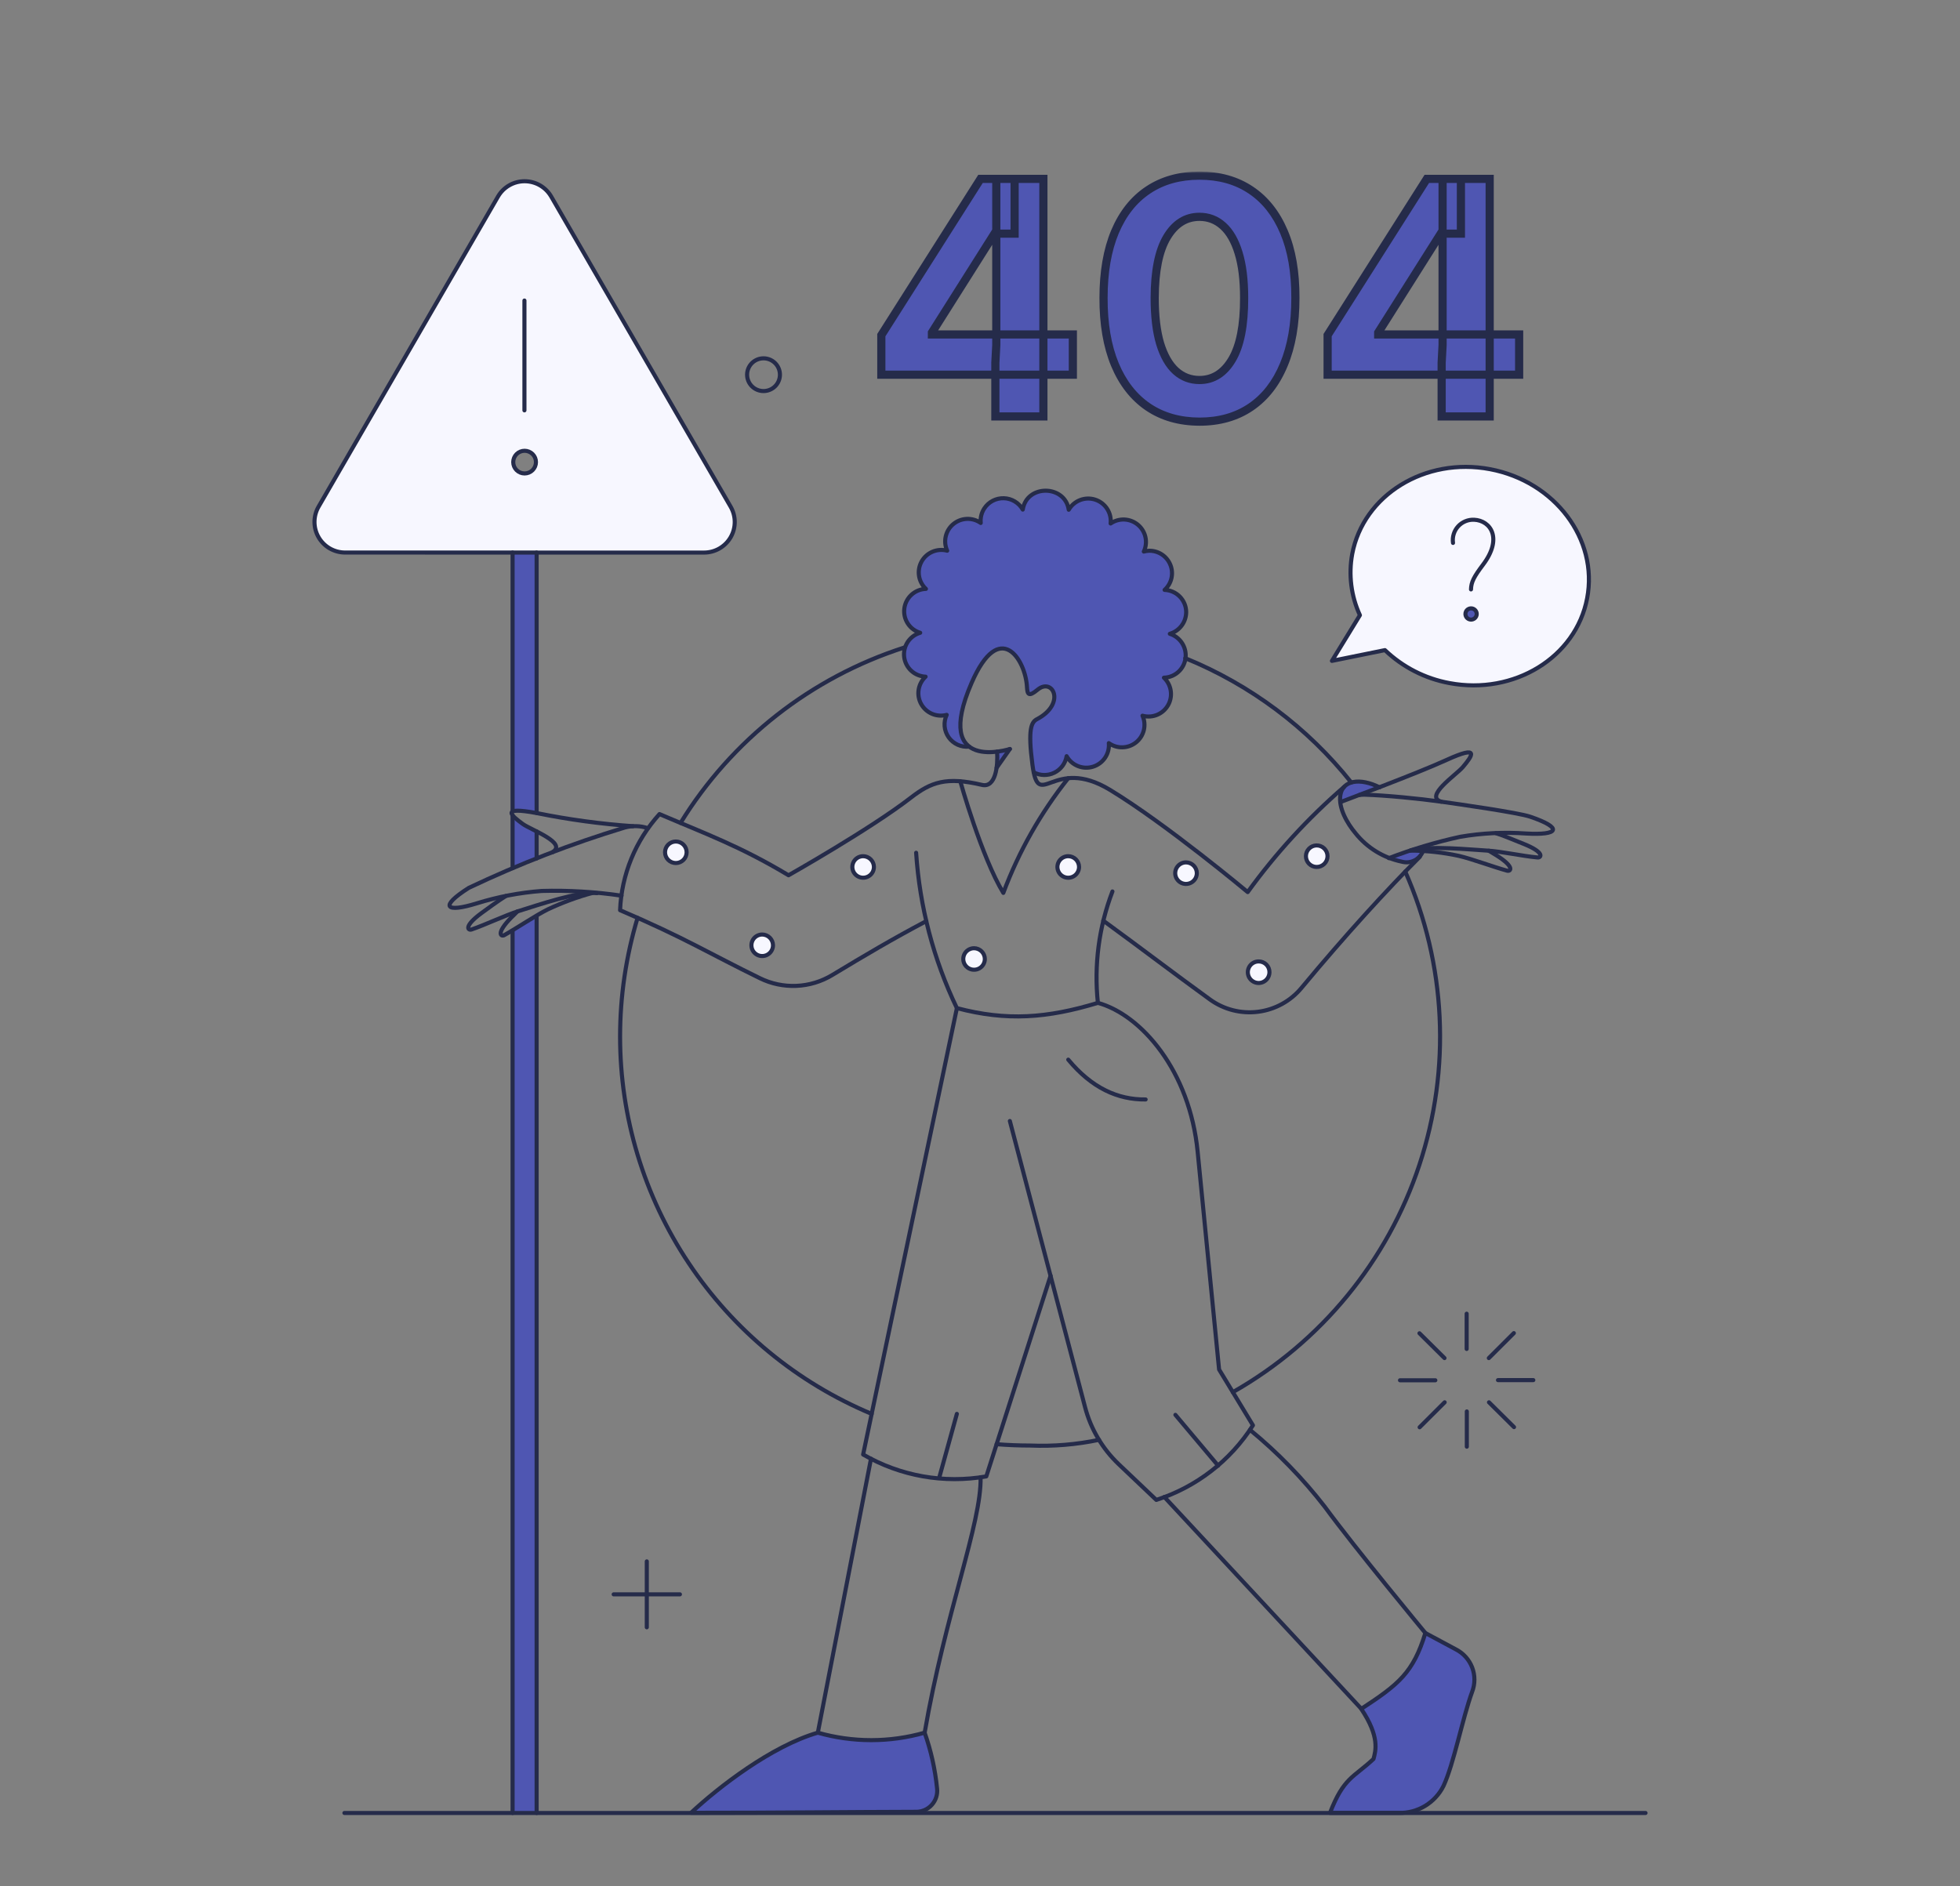 <svg width="480" height="462" viewBox="0 0 480 462" fill="none" xmlns="http://www.w3.org/2000/svg">
<rect x="0" y="0" width="480" height="462" fill="#808080" stroke="none"/>
<path fill-rule="evenodd" clip-rule="evenodd" d="M134.987 48.135L178.93 124.114C179.587 125.251 179.932 126.541 179.931 127.853C179.931 129.166 179.584 130.455 178.927 131.592C178.27 132.728 177.324 133.673 176.186 134.331C175.047 134.988 173.756 135.336 172.44 135.338L84.507 135.345C83.19 135.343 81.897 134.996 80.757 134.338C79.618 133.681 78.671 132.735 78.014 131.597C77.356 130.459 77.01 129.169 77.011 127.855C77.011 126.542 77.358 125.251 78.017 124.114L121.969 48.135C122.629 46.996 123.579 46.051 124.721 45.394C125.863 44.736 127.159 44.391 128.478 44.391C129.797 44.391 131.092 44.736 132.235 45.394C133.377 46.051 134.326 46.996 134.987 48.135ZM128.472 115.964C129.21 115.964 129.918 115.672 130.44 115.151C130.962 114.63 131.255 113.924 131.255 113.188C131.255 112.451 130.962 111.745 130.44 111.224C129.918 110.704 129.21 110.411 128.472 110.411C127.733 110.411 127.025 110.704 126.503 111.224C125.981 111.745 125.688 112.451 125.688 113.188C125.688 113.924 125.981 114.63 126.503 115.151C127.025 115.672 127.733 115.964 128.472 115.964Z" fill="#F7F7FF"/>
<path d="M364.891 114.918C349.028 111.92 333.894 121.228 331.153 135.701C330.221 140.771 330.879 146.002 333.038 150.685L326.188 161.876L339.168 159.238C343.527 163.407 349.013 166.214 354.951 167.311C370.814 170.309 385.948 161.001 388.689 146.53C391.451 132.062 380.796 117.915 364.891 114.918Z" fill="#F7F7FF"/>
<path d="M165.509 211.391C166.211 211.391 166.883 211.113 167.379 210.618C167.875 210.124 168.154 209.453 168.154 208.753C168.154 208.054 167.875 207.383 167.379 206.888C166.883 206.393 166.211 206.115 165.509 206.115C164.808 206.115 164.136 206.393 163.64 206.888C163.144 207.383 162.865 208.054 162.865 208.753C162.865 209.453 163.144 210.124 163.64 210.618C164.136 211.113 164.808 211.391 165.509 211.391Z" fill="#F7F7FF"/>
<path d="M189.307 231.535C189.307 232.057 189.152 232.567 188.861 233.001C188.571 233.435 188.158 233.773 187.675 233.972C187.191 234.172 186.66 234.224 186.147 234.123C185.634 234.021 185.163 233.77 184.793 233.401C184.423 233.032 184.171 232.562 184.069 232.05C183.967 231.538 184.02 231.008 184.22 230.526C184.42 230.044 184.759 229.632 185.194 229.342C185.629 229.052 186.14 228.897 186.663 228.897C187.362 228.903 188.032 229.183 188.526 229.676C189.021 230.17 189.301 230.837 189.307 231.535Z" fill="#F7F7FF"/>
<path d="M214.024 212.35C214.024 212.872 213.869 213.382 213.578 213.815C213.288 214.249 212.875 214.587 212.391 214.787C211.908 214.987 211.377 215.039 210.864 214.937C210.351 214.835 209.88 214.584 209.51 214.215C209.14 213.846 208.888 213.376 208.786 212.864C208.684 212.353 208.736 211.822 208.937 211.34C209.137 210.858 209.476 210.446 209.911 210.156C210.345 209.867 210.857 209.712 211.38 209.712C212.079 209.718 212.748 209.999 213.242 210.492C213.736 210.985 214.017 211.652 214.024 212.35Z" fill="#F7F7FF"/>
<path d="M241.185 234.89C241.185 235.411 241.03 235.92 240.739 236.354C240.449 236.787 240.037 237.125 239.554 237.325C239.071 237.524 238.54 237.577 238.028 237.475C237.515 237.373 237.045 237.123 236.675 236.754C236.305 236.386 236.054 235.916 235.951 235.405C235.849 234.894 235.901 234.364 236.101 233.882C236.301 233.401 236.639 232.989 237.073 232.699C237.507 232.409 238.018 232.254 238.54 232.254C239.24 232.259 239.909 232.539 240.403 233.032C240.898 233.525 241.179 234.192 241.185 234.89Z" fill="#F7F7FF"/>
<path d="M264.259 212.35C264.258 212.871 264.102 213.381 263.812 213.814C263.522 214.248 263.11 214.587 262.627 214.788C262.266 214.939 261.875 215.007 261.483 214.989C261.092 214.971 260.709 214.866 260.363 214.682C260.017 214.498 259.717 214.24 259.483 213.926C259.249 213.612 259.088 213.25 259.012 212.867C258.935 212.483 258.945 212.088 259.041 211.709C259.136 211.329 259.315 210.976 259.564 210.674C259.813 210.372 260.126 210.129 260.481 209.963C260.836 209.796 261.223 209.711 261.615 209.712C262.314 209.719 262.983 209.999 263.477 210.492C263.971 210.986 264.252 211.652 264.259 212.35Z" fill="#F7F7FF"/>
<path d="M293.103 213.868C293.102 214.39 292.946 214.899 292.656 215.333C292.365 215.767 291.953 216.105 291.471 216.306C291.109 216.457 290.719 216.526 290.327 216.508C289.936 216.489 289.553 216.384 289.207 216.201C288.861 216.017 288.56 215.759 288.327 215.445C288.093 215.131 287.932 214.769 287.856 214.386C287.779 214.002 287.789 213.606 287.884 213.227C287.98 212.848 288.159 212.494 288.408 212.193C288.657 211.891 288.97 211.648 289.325 211.481C289.68 211.315 290.067 211.229 290.459 211.23C291.158 211.237 291.827 211.517 292.321 212.01C292.816 212.504 293.097 213.171 293.103 213.868Z" fill="#F7F7FF"/>
<path d="M322.388 212.35C322.741 212.36 323.093 212.299 323.422 212.171C323.752 212.043 324.052 211.85 324.306 211.605C324.559 211.359 324.761 211.065 324.898 210.74C325.036 210.415 325.107 210.066 325.107 209.713C325.107 209.36 325.036 209.011 324.898 208.686C324.761 208.362 324.559 208.068 324.306 207.822C324.052 207.576 323.752 207.383 323.422 207.255C323.093 207.127 322.741 207.066 322.388 207.076C321.7 207.096 321.046 207.382 320.567 207.874C320.087 208.367 319.818 209.026 319.818 209.713C319.818 210.4 320.087 211.059 320.567 211.552C321.046 212.044 321.7 212.331 322.388 212.35Z" fill="#F7F7FF"/>
<path d="M310.889 238.127C310.888 238.649 310.732 239.158 310.442 239.592C310.152 240.026 309.74 240.364 309.257 240.565C308.896 240.716 308.505 240.785 308.113 240.766C307.722 240.748 307.339 240.643 306.993 240.459C306.647 240.276 306.347 240.017 306.113 239.704C305.879 239.39 305.718 239.028 305.642 238.644C305.565 238.261 305.575 237.865 305.671 237.486C305.766 237.107 305.945 236.753 306.194 236.451C306.443 236.15 306.756 235.907 307.111 235.74C307.466 235.574 307.853 235.488 308.245 235.489C308.593 235.486 308.938 235.552 309.261 235.684C309.583 235.815 309.876 236.01 310.122 236.255C310.368 236.501 310.563 236.793 310.694 237.114C310.826 237.436 310.892 237.78 310.889 238.127Z" fill="#F7F7FF"/>
<path d="M125.53 199.682V212.629C127.373 211.87 129.326 211.07 131.38 210.231V203.617C129.199 202.684 127.214 201.349 125.53 199.682Z" fill="#4F56B2"/>
<path d="M125.53 227.858V444.028H131.38V224.221C129.537 225.38 127.415 226.739 125.53 227.858Z" fill="#4F56B2"/>
<path d="M247.312 183.455L244.109 188.011L244.19 184.135L247.312 183.455Z" fill="#4F56B2"/>
<path d="M328.237 196.476L329.198 195.876C329.409 195.767 337.707 192.889 337.844 192.839C332.401 190.129 327.636 191.328 328.237 196.476Z" fill="#4F56B2"/>
<path d="M345.622 208.273L340.14 210.192C343.825 211.711 347.52 211.505 348.515 208.427L345.622 208.273Z" fill="#4F56B2"/>
<path d="M229.487 438.072C229.023 433.409 228.001 428.818 226.442 424.398C217.893 426.836 208.831 426.836 200.282 424.398C188.947 427.676 176.006 437.706 169.235 444.021C191.989 444.021 207.053 443.821 224.359 443.781C225.452 443.786 226.519 443.442 227.403 442.799C228.287 442.157 228.942 441.249 229.272 440.209C229.494 439.52 229.568 438.791 229.487 438.072Z" fill="#4F56B2"/>
<path d="M356.48 403.941L349.028 399.944C346.063 409.657 342.537 412.534 333.363 418.529C337.97 425.404 336.888 428.801 336.368 430.798C331.518 435.354 329.078 435.335 325.713 444.05H342.582C344.847 444.1 347.079 443.504 349.017 442.332C350.954 441.16 352.516 439.461 353.519 437.434C356.049 431.965 358.158 420.89 360.528 414.375C361.264 412.444 361.258 410.31 360.511 408.383C359.763 406.456 358.327 404.874 356.48 403.941Z" fill="#4F56B2"/>
<path d="M361.646 150.443C361.628 150.809 361.467 151.152 361.197 151.399C360.927 151.646 360.57 151.777 360.204 151.762C359.976 151.754 359.754 151.689 359.557 151.573C359.361 151.458 359.196 151.296 359.078 151.101C358.96 150.907 358.892 150.686 358.88 150.459C358.868 150.232 358.913 150.005 359.01 149.8C359.147 149.512 359.379 149.281 359.667 149.145C359.955 149.008 360.281 148.975 360.591 149.05C360.901 149.126 361.175 149.306 361.367 149.56C361.559 149.813 361.658 150.126 361.646 150.443Z" fill="#4F56B2"/>
<path d="M125.57 198.764V135.345L131.42 135.339V199.124C127.856 198.484 126.131 198.444 125.57 198.764Z" fill="#4F56B2"/>
<path d="M286.493 155.246C287.748 154.888 288.833 154.095 289.555 153.011C290.276 151.927 290.587 150.621 290.432 149.329C290.279 148.036 289.67 146.84 288.713 145.955C287.756 145.069 286.515 144.552 285.211 144.497C286.128 143.672 286.741 142.564 286.951 141.35C287.161 140.136 286.957 138.888 286.371 137.803C285.784 136.72 284.849 135.864 283.716 135.374C282.582 134.885 281.317 134.79 280.123 135.105C280.51 134.286 280.688 133.386 280.643 132.482C280.597 131.579 280.329 130.701 279.862 129.925C279.395 129.15 278.743 128.502 277.965 128.037C277.187 127.573 276.306 127.308 275.4 127.264C274.189 127.204 272.991 127.544 271.992 128.23C272.135 126.974 271.839 125.707 271.155 124.642C270.471 123.578 269.44 122.781 268.236 122.386C267.032 121.991 265.729 122.022 264.545 122.473C263.361 122.924 262.369 123.769 261.736 124.864C261.493 123.555 260.8 122.372 259.775 121.52C258.751 120.667 257.459 120.198 256.125 120.194C254.791 120.19 253.497 120.65 252.466 121.495C251.435 122.34 250.732 123.518 250.478 124.824C249.853 123.726 248.868 122.876 247.688 122.416C246.509 121.957 245.207 121.916 244.001 122.3C242.795 122.685 241.758 123.472 241.064 124.527C240.369 125.583 240.059 126.845 240.184 128.102C239.192 127.404 237.997 127.051 236.783 127.098C235.57 127.146 234.406 127.59 233.471 128.363C232.536 129.137 231.883 130.196 231.612 131.376C231.341 132.557 231.467 133.794 231.971 134.896C230.781 134.581 229.52 134.671 228.387 135.152C227.254 135.632 226.315 136.476 225.717 137.55C225.119 138.623 224.897 139.865 225.087 141.078C225.276 142.292 225.866 143.407 226.763 144.249C225.46 144.295 224.215 144.801 223.251 145.677C222.287 146.552 221.665 147.741 221.497 149.031C221.329 150.321 221.625 151.628 222.332 152.721C223.04 153.814 224.113 154.621 225.361 154.998C224.111 155.366 223.032 156.164 222.317 157.251C221.602 158.338 221.296 159.642 221.455 160.933C221.614 162.223 222.226 163.415 223.183 164.297C224.141 165.179 225.381 165.694 226.683 165.749C225.778 166.584 225.18 167.697 224.983 168.91C224.787 170.123 225.003 171.367 225.598 172.443C226.193 173.52 227.132 174.366 228.265 174.848C229.398 175.33 230.661 175.419 231.851 175.102C231.443 175.967 231.269 176.923 231.347 177.876C231.425 178.828 231.752 179.744 232.295 180.531C232.838 181.319 233.578 181.95 234.442 182.363C235.307 182.776 236.264 182.956 237.219 182.885C234.776 180.927 233.894 176.574 237.9 167.34C245.032 150.915 251.56 162.384 251.48 169.058C251.6 170.257 252.281 170.497 254.084 169.018C257.85 165.901 261.135 172.456 253.964 176.211C252.602 176.932 251.68 178.524 252.842 187.359C252.914 187.991 253.019 188.619 253.163 189.238C253.944 189.636 254.809 189.846 255.686 189.849C256.564 189.852 257.43 189.648 258.214 189.255C258.998 188.862 259.679 188.29 260.2 187.586C260.722 186.881 261.069 186.065 261.215 185.201C261.833 186.305 262.813 187.164 263.99 187.633C265.167 188.102 266.47 188.154 267.68 187.78C268.891 187.405 269.936 186.627 270.64 185.575C271.344 184.524 271.664 183.263 271.548 182.004C272.532 182.709 273.722 183.071 274.933 183.034C276.145 182.997 277.31 182.563 278.249 181.799C279.189 181.035 279.849 179.984 280.129 178.807C280.409 177.631 280.293 176.395 279.799 175.291C280.985 175.61 282.244 175.526 283.376 175.051C284.509 174.577 285.451 173.739 286.053 172.671C286.655 171.603 286.883 170.365 286.701 169.153C286.518 167.941 285.936 166.824 285.047 165.979C286.336 165.917 287.563 165.406 288.514 164.536C289.464 163.665 290.079 162.49 290.251 161.214C290.423 159.938 290.141 158.642 289.455 157.551C288.768 156.461 287.72 155.646 286.493 155.246Z" fill="#4F56B2"/>
<path d="M165.509 211.391C166.211 211.391 166.883 211.113 167.379 210.618C167.875 210.124 168.154 209.453 168.154 208.753C168.154 208.054 167.875 207.383 167.379 206.888C166.883 206.393 166.211 206.115 165.509 206.115C164.808 206.115 164.136 206.393 163.64 206.888C163.144 207.383 162.865 208.054 162.865 208.753C162.865 209.453 163.144 210.124 163.64 210.618C164.136 211.113 164.808 211.391 165.509 211.391Z" stroke="#252B4A"/>
<path d="M189.307 231.535C189.307 232.057 189.152 232.567 188.861 233.001C188.571 233.435 188.158 233.773 187.675 233.972C187.191 234.172 186.66 234.224 186.147 234.123C185.634 234.021 185.163 233.77 184.793 233.401C184.423 233.032 184.171 232.562 184.069 232.05C183.967 231.538 184.02 231.008 184.22 230.526C184.42 230.044 184.759 229.632 185.194 229.342C185.629 229.052 186.14 228.897 186.663 228.897C187.362 228.903 188.032 229.183 188.526 229.676C189.021 230.17 189.301 230.837 189.307 231.535Z" stroke="#252B4A"/>
<path d="M214.024 212.35C214.024 212.872 213.869 213.382 213.578 213.815C213.288 214.249 212.875 214.587 212.391 214.787C211.908 214.987 211.377 215.039 210.864 214.937C210.351 214.835 209.88 214.584 209.51 214.215C209.14 213.846 208.888 213.376 208.786 212.864C208.684 212.353 208.736 211.822 208.937 211.34C209.137 210.858 209.476 210.446 209.911 210.156C210.345 209.867 210.857 209.712 211.38 209.712C212.079 209.718 212.748 209.999 213.242 210.492C213.736 210.985 214.017 211.652 214.024 212.35Z" stroke="#252B4A"/>
<path d="M241.186 234.89C241.186 235.411 241.031 235.92 240.74 236.354C240.45 236.787 240.038 237.125 239.555 237.325C239.072 237.524 238.541 237.577 238.029 237.475C237.516 237.373 237.046 237.123 236.676 236.754C236.306 236.386 236.055 235.916 235.952 235.405C235.85 234.894 235.902 234.364 236.102 233.882C236.302 233.401 236.64 232.989 237.074 232.699C237.508 232.409 238.019 232.254 238.541 232.254C239.241 232.259 239.91 232.539 240.404 233.032C240.899 233.525 241.179 234.192 241.186 234.89Z" stroke="#252B4A"/>
<path d="M264.259 212.35C264.258 212.871 264.102 213.381 263.812 213.814C263.522 214.248 263.11 214.587 262.627 214.788C262.266 214.939 261.875 215.007 261.483 214.989C261.092 214.971 260.709 214.866 260.363 214.682C260.017 214.498 259.717 214.24 259.483 213.926C259.249 213.612 259.088 213.25 259.012 212.867C258.935 212.483 258.945 212.088 259.041 211.709C259.136 211.329 259.315 210.976 259.564 210.674C259.813 210.372 260.126 210.129 260.481 209.963C260.836 209.796 261.223 209.711 261.615 209.712C262.314 209.719 262.983 209.999 263.477 210.492C263.971 210.986 264.252 211.652 264.259 212.35Z" stroke="#252B4A"/>
<path d="M293.103 213.868C293.102 214.39 292.946 214.899 292.656 215.333C292.365 215.767 291.953 216.105 291.471 216.306C291.109 216.457 290.719 216.526 290.327 216.508C289.936 216.489 289.553 216.384 289.207 216.201C288.861 216.017 288.56 215.759 288.327 215.445C288.093 215.131 287.932 214.769 287.856 214.386C287.779 214.002 287.789 213.606 287.884 213.227C287.98 212.848 288.159 212.494 288.408 212.193C288.657 211.891 288.97 211.648 289.325 211.481C289.68 211.315 290.067 211.229 290.459 211.23C291.158 211.237 291.827 211.517 292.321 212.01C292.816 212.504 293.097 213.171 293.103 213.868Z" stroke="#252B4A"/>
<path d="M322.388 212.35C322.741 212.36 323.093 212.299 323.422 212.171C323.752 212.043 324.052 211.85 324.306 211.605C324.559 211.359 324.761 211.065 324.898 210.74C325.036 210.415 325.107 210.066 325.107 209.713C325.107 209.36 325.036 209.011 324.898 208.686C324.761 208.362 324.559 208.068 324.306 207.822C324.052 207.576 323.752 207.383 323.422 207.255C323.093 207.127 322.741 207.066 322.388 207.076C321.7 207.096 321.046 207.382 320.567 207.874C320.087 208.367 319.818 209.026 319.818 209.713C319.818 210.4 320.087 211.059 320.567 211.552C321.046 212.044 321.7 212.331 322.388 212.35Z" stroke="#252B4A"/>
<path d="M310.889 238.127C310.888 238.649 310.732 239.158 310.442 239.592C310.152 240.026 309.74 240.364 309.257 240.565C308.896 240.716 308.505 240.785 308.113 240.766C307.722 240.748 307.339 240.643 306.993 240.459C306.647 240.276 306.347 240.017 306.113 239.704C305.879 239.39 305.718 239.028 305.642 238.644C305.565 238.261 305.575 237.865 305.671 237.486C305.766 237.107 305.945 236.753 306.194 236.451C306.443 236.15 306.756 235.907 307.111 235.74C307.466 235.574 307.853 235.488 308.245 235.489C308.593 235.486 308.938 235.552 309.261 235.684C309.583 235.815 309.876 236.01 310.122 236.255C310.368 236.501 310.563 236.793 310.694 237.114C310.826 237.436 310.892 237.78 310.889 238.127Z" stroke="#252B4A"/>
<path d="M361.646 150.443C361.628 150.809 361.467 151.152 361.197 151.399C360.927 151.646 360.57 151.777 360.204 151.762C359.976 151.754 359.754 151.689 359.557 151.573C359.361 151.458 359.196 151.296 359.078 151.101C358.96 150.907 358.892 150.686 358.88 150.459C358.868 150.232 358.913 150.005 359.01 149.8C359.147 149.512 359.379 149.281 359.667 149.145C359.955 149.008 360.281 148.975 360.591 149.05C360.901 149.126 361.175 149.306 361.367 149.56C361.559 149.813 361.658 150.126 361.646 150.443Z" stroke="#252B4A"/>
<path d="M125.53 198.764V135.339" stroke="#252B4A" stroke-linecap="round" stroke-linejoin="round"/>
<path d="M125.53 212.63V199.723" stroke="#252B4A" stroke-linecap="round" stroke-linejoin="round"/>
<path d="M125.53 444.067V227.978" stroke="#252B4A" stroke-linecap="round" stroke-linejoin="round"/>
<path d="M131.419 224.382V444.069" stroke="#252B4A" stroke-linecap="round" stroke-linejoin="round"/>
<path d="M131.419 203.64V210.272" stroke="#252B4A" stroke-linecap="round" stroke-linejoin="round"/>
<path d="M131.419 135.339V199.124" stroke="#252B4A" stroke-linecap="round" stroke-linejoin="round"/>
<path d="M344.14 213.469C354.167 236.169 355.401 261.773 347.602 285.328C339.803 308.883 323.525 328.716 301.917 340.992" stroke="#252B4A" stroke-linecap="round" stroke-linejoin="round"/>
<path d="M166.671 201.562C179.213 181.169 198.655 165.927 221.482 158.592M330.931 191.662C320.22 178.202 306.218 167.717 290.271 161.215" stroke="#252B4A" stroke-linecap="round" stroke-linejoin="round"/>
<path d="M213.464 346.312C195.213 338.678 179.63 325.836 168.67 309.397C157.709 292.959 151.86 273.658 151.856 253.915C151.856 244.062 153.299 234.259 156.137 224.82" stroke="#252B4A" stroke-linecap="round" stroke-linejoin="round"/>
<path d="M269.147 352.667C263.604 353.831 257.938 354.301 252.278 354.065C249.537 354.065 246.781 353.956 244.067 353.739" stroke="#252B4A" stroke-linecap="round" stroke-linejoin="round"/>
<path d="M347.705 209.873C339.853 217.707 329.468 229.049 318.741 241.965C316.067 245.199 312.257 247.293 308.088 247.82C303.92 248.347 299.706 247.268 296.308 244.803C286.893 237.971 280.523 233.054 270.188 225.501" stroke="#252B4A" stroke-linecap="round" stroke-linejoin="round"/>
<path d="M244.062 188.08L247.313 183.456" stroke="#252B4A" stroke-linecap="round" stroke-linejoin="round"/>
<path d="M329.126 192.781C320.302 200.42 312.394 209.052 305.561 218.505C305.561 218.505 285.569 201.805 271.871 193.488C257.727 184.899 254.4 199.083 252.841 187.293C251.675 178.458 252.601 176.859 253.963 176.144C261.132 172.374 257.837 165.815 254.083 168.949C251.85 170.815 251.599 170.001 251.504 168.257C251.133 161.526 244.814 151.429 237.94 167.271C228.24 189.611 247.313 183.456 247.313 183.456" stroke="#252B4A" stroke-linecap="round" stroke-linejoin="round"/>
<path d="M244.188 184.106C244.426 187.531 243.865 193.049 240.464 192.247C231.735 190.19 227.998 191.557 223.037 195.403C213.168 203.055 193.111 214.385 193.111 214.385C181.215 207.233 172.601 204.156 161.505 199.399C155.628 205.879 152.213 214.209 151.856 222.941C167.671 229.695 173.731 233.568 186.109 239.605C188.881 240.966 191.952 241.609 195.039 241.477C198.126 241.344 201.13 240.439 203.775 238.846C211.553 234.142 218.876 229.815 226.849 225.618" stroke="#252B4A" stroke-linecap="round" stroke-linejoin="round"/>
<path d="M337.85 192.847C333.074 190.464 328.821 191.093 328.25 194.757C327.758 197.913 329.905 201.636 331.946 204.078C334.795 207.652 338.808 210.12 343.288 211.054C344.33 211.344 345.443 211.236 346.409 210.75C347.375 210.264 348.124 209.435 348.509 208.427" stroke="#252B4A" stroke-linecap="round" stroke-linejoin="round"/>
<path d="M224.358 208.873C225.226 222.073 228.612 234.987 234.334 246.92C246.564 250.158 256.487 249.398 268.867 245.641C267.893 236.392 269.115 227.045 272.433 218.354" stroke="#252B4A" stroke-linecap="round" stroke-linejoin="round"/>
<path d="M340.134 210.192C345.815 208.007 351.654 206.258 357.602 204.958C362.931 204.048 368.351 203.78 373.745 204.159C381.68 204.626 382.947 202.836 374.747 200.042C371.738 199.016 356.36 196.845 352.954 196.365C347.506 195.602 339.459 194.808 334.124 194.646C333.72 194.647 333.316 194.673 332.914 194.722" stroke="#252B4A" stroke-linecap="round" stroke-linejoin="round"/>
<path d="M328.236 196.477C328.35 196.405 346.838 189.535 354.195 186.169C362.733 182.257 360.435 185.282 358.242 187.888C356.631 189.802 348.667 195.082 352.953 196.361" stroke="#252B4A" stroke-linecap="round" stroke-linejoin="round"/>
<path d="M345.582 208.257C350.432 207.098 360.005 208.103 364.25 208.345C367.695 208.543 372.703 209.67 376.549 210.028C377.43 210.11 378.392 208.829 373.264 206.751C371.339 205.974 367.946 204.571 366.343 204.079" stroke="#252B4A" stroke-linecap="round" stroke-linejoin="round"/>
<path d="M345.378 208.344C349.367 208.358 353.342 208.79 357.241 209.631C360.404 210.351 365.705 212.347 369.098 213.268C369.941 213.498 371.101 212.389 366.413 209.471C365.82 209.094 365.219 208.729 364.611 208.377" stroke="#252B4A" stroke-linecap="round" stroke-linejoin="round"/>
<path d="M152.21 219.386C145.741 218.429 139.199 218.041 132.661 218.227C127.263 218.639 121.926 219.657 116.756 221.265C109.146 223.625 107.478 222.131 114.793 217.478C127.145 211.604 139.92 206.662 153.012 202.692C154.869 202.186 156.835 202.242 158.66 202.852" stroke="#252B4A" stroke-linecap="round" stroke-linejoin="round"/>
<path d="M135.262 208.753C139.11 206.475 130.02 203.284 128.014 201.811C125.292 199.808 122.289 197.436 131.54 199.173C139.288 200.747 147.131 201.814 155.019 202.366" stroke="#252B4A" stroke-linecap="round" stroke-linejoin="round"/>
<path d="M123.887 219.465C122.2 220.504 118.843 222.948 117.878 223.672C113.45 226.939 114.635 227.955 115.474 227.669C118.806 226.533 123.927 224.112 127.012 223.152C132.02 221.594 141.633 218.276 146.201 218.756" stroke="#252B4A" stroke-linecap="round" stroke-linejoin="round"/>
<path d="M126.732 223.222C126.051 223.902 125.53 224.461 125.209 224.741C121.363 228.658 122.719 229.487 123.487 229.057C126.548 227.339 131.221 224.19 134.144 222.747C137.715 221.065 141.428 219.7 145.239 218.67" stroke="#252B4A" stroke-linecap="round" stroke-linejoin="round"/>
<path d="M229.487 438.072C229.023 433.409 228.001 428.818 226.442 424.398C217.893 426.836 208.831 426.836 200.282 424.398C188.947 427.676 176.006 437.706 169.235 444.021C191.987 444.021 207.053 443.821 224.359 443.781C225.084 443.783 225.801 443.631 226.463 443.335C227.127 443.042 227.72 442.612 228.205 442.073C228.689 441.534 229.054 440.899 229.274 440.209C229.495 439.519 229.571 438.791 229.487 438.072Z" stroke="#252B4A" stroke-linecap="round" stroke-linejoin="round"/>
<path d="M240.143 361.851C240.407 373.01 231.486 395.138 226.438 424.445" stroke="#252B4A" stroke-linecap="round" stroke-linejoin="round"/>
<path d="M200.282 424.406L213.305 357.291" stroke="#252B4A" stroke-linecap="round" stroke-linejoin="round"/>
<path d="M257.287 312.464L241.544 361.62C231.17 363.442 220.485 361.545 211.378 356.265L234.334 246.963" stroke="#252B4A" stroke-linecap="round" stroke-linejoin="round"/>
<path d="M356.52 403.982L349.068 399.985C346.103 409.695 342.531 412.573 333.363 418.568C337.97 425.443 336.888 428.84 336.368 430.836C331.518 435.393 329.078 435.334 325.713 444.047H342.582C344.847 444.097 347.079 443.501 349.017 442.329C350.954 441.157 352.516 439.458 353.519 437.431C356.049 431.962 358.158 420.886 360.528 414.372C361.266 412.452 361.264 410.328 360.524 408.409C359.784 406.49 358.357 404.913 356.52 403.982Z" stroke="#252B4A" stroke-linecap="round" stroke-linejoin="round"/>
<path d="M333.403 418.57L285.131 366.656" stroke="#252B4A" stroke-linecap="round" stroke-linejoin="round"/>
<path d="M306.121 350.229C312.91 355.801 319.052 362.115 324.43 369.053C331.795 379.127 349.067 399.976 349.067 399.976" stroke="#252B4A" stroke-linecap="round" stroke-linejoin="round"/>
<path d="M247.312 274.577L265.742 344.716C267.141 350.039 269.999 354.869 273.995 358.663L283.178 367.384C292.964 364.238 301.336 357.773 306.843 349.111L298.552 335.437L293.303 282.124C291.376 262.267 279.494 248.574 268.867 245.636" stroke="#252B4A" stroke-linecap="round" stroke-linejoin="round"/>
<path d="M261.615 190.608C254.863 199.079 249.495 208.561 245.712 218.704C240.384 209.951 235.169 191.357 235.169 191.357" stroke="#252B4A" stroke-linecap="round" stroke-linejoin="round"/>
<path d="M84.347 444.067H402.989" stroke="#252B4A" stroke-linecap="round" stroke-linejoin="round"/>
<path d="M364.891 114.918C349.028 111.92 333.894 121.228 331.153 135.701C330.221 140.771 330.879 146.002 333.038 150.685L326.188 161.876L339.168 159.238C343.527 163.407 349.013 166.214 354.951 167.311C370.814 170.309 385.948 161.001 388.689 146.53C391.451 132.062 380.796 117.915 364.891 114.918Z" stroke="#252B4A" stroke-linecap="round" stroke-linejoin="round"/>
<path d="M360.244 144.369C360.284 142.571 360.975 141.258 363.208 138.294C368.027 131.901 365.106 127.497 361.005 127.303C360.271 127.27 359.539 127.398 358.861 127.679C358.183 127.961 357.576 128.388 357.082 128.93C356.589 129.473 356.222 130.117 356.007 130.818C355.792 131.518 355.734 132.258 355.839 132.983" stroke="#252B4A" stroke-linecap="round" stroke-linejoin="round"/>
<path d="M342.857 338.081H351.511" stroke="#252B4A" stroke-linecap="round" stroke-linejoin="round"/>
<path d="M366.854 338.041H375.507" stroke="#252B4A" stroke-linecap="round" stroke-linejoin="round"/>
<path d="M359.183 321.773V330.407" stroke="#252B4A" stroke-linecap="round" stroke-linejoin="round"/>
<path d="M359.223 345.715V354.346" stroke="#252B4A" stroke-linecap="round" stroke-linejoin="round"/>
<path d="M347.625 326.569L353.755 332.644" stroke="#252B4A" stroke-linecap="round" stroke-linejoin="round"/>
<path d="M364.65 343.477L370.78 349.55" stroke="#252B4A" stroke-linecap="round" stroke-linejoin="round"/>
<path d="M370.74 326.53L364.61 332.645" stroke="#252B4A" stroke-linecap="round" stroke-linejoin="round"/>
<path d="M353.795 343.477L347.665 349.59" stroke="#252B4A" stroke-linecap="round" stroke-linejoin="round"/>
<path d="M84.507 135.338C83.191 135.336 81.9 134.988 80.761 134.331C79.623 133.673 78.677 132.728 78.02 131.592C77.362 130.455 77.016 129.166 77.016 127.853C77.015 126.541 77.36 125.251 78.016 124.114L121.964 48.135C122.625 46.996 123.574 46.051 124.716 45.394C125.859 44.736 127.155 44.391 128.473 44.391C129.792 44.391 131.088 44.736 132.23 45.394C133.373 46.051 134.322 46.996 134.983 48.135L178.93 124.114C179.589 125.251 179.936 126.542 179.936 127.855C179.937 129.169 179.591 130.459 178.933 131.597C178.276 132.735 177.329 133.681 176.19 134.338C175.05 134.996 173.757 135.343 172.44 135.345L84.507 135.338Z" stroke="#252B4A" stroke-linecap="round" stroke-linejoin="round"/>
<path d="M190.988 91.418C191.035 91.942 190.978 92.471 190.82 92.974C190.663 93.476 190.407 93.943 190.069 94.347C189.385 95.164 188.405 95.676 187.343 95.771C186.817 95.818 186.287 95.761 185.783 95.604C185.279 95.447 184.811 95.192 184.406 94.855C183.588 94.173 183.074 93.195 182.979 92.135C182.884 91.076 183.214 90.022 183.898 89.205C184.581 88.389 185.562 87.877 186.624 87.782C187.686 87.687 188.742 88.016 189.56 88.698C190.379 89.38 190.892 90.358 190.988 91.418Z" stroke="#252B4A" stroke-linecap="round" stroke-linejoin="round"/>
<path d="M158.399 382.441V398.588" stroke="#252B4A" stroke-linecap="round" stroke-linejoin="round"/>
<path d="M166.511 390.515H150.287" stroke="#252B4A" stroke-linecap="round" stroke-linejoin="round"/>
<path d="M253.162 189.17C253.935 189.585 254.797 189.81 255.675 189.825C256.553 189.841 257.422 189.647 258.21 189.26C258.997 188.873 259.681 188.304 260.204 187.6C260.726 186.896 261.073 186.078 261.215 185.214C261.833 186.318 262.812 187.176 263.989 187.645C265.166 188.115 266.469 188.167 267.68 187.792C268.89 187.417 269.935 186.639 270.639 185.588C271.343 184.536 271.664 183.275 271.547 182.016C272.531 182.722 273.721 183.084 274.933 183.047C276.144 183.01 277.31 182.576 278.249 181.812C279.188 181.047 279.849 179.996 280.129 178.819C280.409 177.643 280.293 176.407 279.798 175.304C281.044 175.65 282.372 175.547 283.55 175.013C284.727 174.479 285.678 173.548 286.236 172.384C286.737 171.329 286.891 170.143 286.678 168.995C286.464 167.848 285.893 166.796 285.046 165.991C286.489 165.951 287.857 165.345 288.854 164.305C289.852 163.265 290.398 161.875 290.375 160.436C290.354 159.273 289.968 158.145 289.271 157.213C288.573 156.281 287.6 155.591 286.489 155.24C287.648 154.9 288.665 154.195 289.388 153.229C290.11 152.263 290.499 151.089 290.495 149.884C290.476 148.479 289.917 147.136 288.932 146.132C287.948 145.128 286.614 144.54 285.207 144.49C286.038 143.741 286.621 142.756 286.877 141.668C287.134 140.579 287.051 139.439 286.64 138.398C286.232 137.357 285.516 136.465 284.588 135.839C283.659 135.214 282.561 134.886 281.441 134.898C280.993 134.908 280.549 134.975 280.119 135.098C280.636 134.002 280.777 132.767 280.52 131.584C280.262 130.4 279.621 129.334 278.695 128.551C277.769 127.768 276.609 127.312 275.397 127.252C274.184 127.193 272.986 127.534 271.988 128.223C272.128 126.968 271.831 125.703 271.146 124.64C270.462 123.577 269.432 122.782 268.229 122.387C267.026 121.992 265.724 122.023 264.541 122.472C263.358 122.922 262.366 123.765 261.731 124.858C260.837 118.713 251.437 118.57 250.474 124.818C250.007 123.997 249.336 123.31 248.526 122.822C247.716 122.334 246.794 122.062 245.849 122.033C244.903 122.003 243.966 122.216 243.126 122.652C242.287 123.088 241.575 123.731 241.057 124.521C240.363 125.577 240.053 126.839 240.179 128.095C239.187 127.399 237.992 127.048 236.78 127.096C235.567 127.144 234.404 127.589 233.47 128.361C232.536 129.134 231.883 130.192 231.611 131.372C231.339 132.551 231.464 133.788 231.966 134.89C230.775 134.568 229.511 134.654 228.374 135.133C227.237 135.612 226.294 136.457 225.695 137.533C225.096 138.609 224.875 139.855 225.068 141.071C225.26 142.286 225.855 143.403 226.758 144.242C225.451 144.282 224.202 144.785 223.233 145.661C222.264 146.537 221.639 147.728 221.471 149.021C221.302 150.315 221.6 151.626 222.312 152.72C223.024 153.814 224.103 154.619 225.356 154.991C224.101 155.354 223.017 156.151 222.297 157.239C221.577 158.327 221.27 159.635 221.429 160.929C221.588 162.222 222.203 163.417 223.165 164.3C224.127 165.182 225.372 165.693 226.678 165.743C225.772 166.577 225.172 167.69 224.974 168.904C224.776 170.118 224.992 171.363 225.587 172.44C226.183 173.517 227.123 174.364 228.257 174.846C229.392 175.327 230.656 175.415 231.846 175.095C231.429 175.972 231.254 176.944 231.338 177.911C231.422 178.878 231.763 179.805 232.325 180.598C232.887 181.39 233.65 182.019 234.536 182.42C235.422 182.82 236.399 182.979 237.367 182.879" stroke="#252B4A" stroke-linecap="round" stroke-linejoin="round"/>
<path d="M298.311 358.982L287.854 346.552" stroke="#252B4A" stroke-linecap="round" stroke-linejoin="round"/>
<path d="M230.047 361.819L234.334 346.312" stroke="#252B4A" stroke-linecap="round" stroke-linejoin="round"/>
<path d="M261.615 259.549C267.344 266.461 273.714 269.379 280.563 269.299" stroke="#252B4A" stroke-linecap="round" stroke-linejoin="round"/>
<path d="M125.688 113.19C125.688 113.926 125.982 114.633 126.504 115.153C127.026 115.674 127.734 115.967 128.472 115.967C129.21 115.967 129.918 115.674 130.44 115.153C130.962 114.633 131.255 113.926 131.255 113.19C131.255 112.453 130.962 111.747 130.44 111.226C129.918 110.706 129.21 110.413 128.472 110.413C127.734 110.413 127.026 110.706 126.504 111.226C125.982 111.747 125.688 112.453 125.688 113.19Z" stroke="#252B4A"/>
<path d="M128.432 73.615V100.512" stroke="#252B4A" stroke-linecap="round"/>
<mask id="path-84-outside-1_800_42199" maskUnits="userSpaceOnUse" x="214" y="42" width="160" height="63" fill="black">
<rect fill="white" x="214" y="42" width="160" height="63"/>
<path d="M215.835 91.773V82.085L240.125 43.818H248.477V57.227H243.534L228.222 81.46V81.915H262.739V91.773H215.835ZM243.761 102V88.818L243.989 84.528V43.818H255.523V102H243.761ZM293.747 103.278C288.861 103.259 284.656 102.057 281.134 99.671C277.63 97.284 274.931 93.828 273.037 89.301C271.162 84.775 270.234 79.329 270.253 72.966C270.253 66.621 271.19 61.214 273.065 56.744C274.959 52.275 277.658 48.875 281.162 46.545C284.685 44.197 288.88 43.023 293.747 43.023C298.615 43.023 302.8 44.197 306.304 46.545C309.827 48.894 312.535 52.303 314.429 56.773C316.323 61.224 317.26 66.621 317.241 72.966C317.241 79.349 316.295 84.803 314.401 89.329C312.526 93.856 309.836 97.312 306.332 99.699C302.829 102.085 298.634 103.278 293.747 103.278ZM293.747 93.079C297.08 93.079 299.741 91.403 301.73 88.051C303.719 84.699 304.704 79.671 304.685 72.966C304.685 68.553 304.23 64.879 303.321 61.943C302.431 59.008 301.162 56.801 299.514 55.324C297.885 53.847 295.963 53.108 293.747 53.108C290.433 53.108 287.781 54.765 285.793 58.08C283.804 61.394 282.8 66.356 282.781 72.966C282.781 77.436 283.226 81.167 284.116 84.159C285.026 87.133 286.304 89.367 287.952 90.864C289.599 92.341 291.531 93.079 293.747 93.079ZM325.132 91.773V82.085L349.422 43.818H357.774V57.227H352.831L337.518 81.46V81.915H372.036V91.773H325.132ZM353.058 102V88.818L353.286 84.528V43.818H364.82V102H353.058Z"/>
</mask>
<path d="M215.835 91.773V82.085L240.125 43.818H248.477V57.227H243.534L228.222 81.46V81.915H262.739V91.773H215.835ZM243.761 102V88.818L243.989 84.528V43.818H255.523V102H243.761ZM293.747 103.278C288.861 103.259 284.656 102.057 281.134 99.671C277.63 97.284 274.931 93.828 273.037 89.301C271.162 84.775 270.234 79.329 270.253 72.966C270.253 66.621 271.19 61.214 273.065 56.744C274.959 52.275 277.658 48.875 281.162 46.545C284.685 44.197 288.88 43.023 293.747 43.023C298.615 43.023 302.8 44.197 306.304 46.545C309.827 48.894 312.535 52.303 314.429 56.773C316.323 61.224 317.26 66.621 317.241 72.966C317.241 79.349 316.295 84.803 314.401 89.329C312.526 93.856 309.836 97.312 306.332 99.699C302.829 102.085 298.634 103.278 293.747 103.278ZM293.747 93.079C297.08 93.079 299.741 91.403 301.73 88.051C303.719 84.699 304.704 79.671 304.685 72.966C304.685 68.553 304.23 64.879 303.321 61.943C302.431 59.008 301.162 56.801 299.514 55.324C297.885 53.847 295.963 53.108 293.747 53.108C290.433 53.108 287.781 54.765 285.793 58.08C283.804 61.394 282.8 66.356 282.781 72.966C282.781 77.436 283.226 81.167 284.116 84.159C285.026 87.133 286.304 89.367 287.952 90.864C289.599 92.341 291.531 93.079 293.747 93.079ZM325.132 91.773V82.085L349.422 43.818H357.774V57.227H352.831L337.518 81.46V81.915H372.036V91.773H325.132ZM353.058 102V88.818L353.286 84.528V43.818H364.82V102H353.058Z" fill="#4F56B2"/>
<path d="M215.835 91.773H214.835V92.773H215.835V91.773ZM215.835 82.085L214.991 81.549L214.835 81.795V82.085H215.835ZM240.125 43.818V42.818H239.575L239.281 43.282L240.125 43.818ZM248.477 43.818H249.477V42.818H248.477V43.818ZM248.477 57.227V58.227H249.477V57.227H248.477ZM243.534 57.227V56.227H242.983L242.689 56.693L243.534 57.227ZM228.222 81.46L227.376 80.926L227.222 81.171V81.46H228.222ZM228.222 81.915H227.222V82.915H228.222V81.915ZM262.739 81.915H263.739V80.915H262.739V81.915ZM262.739 91.773V92.773H263.739V91.773H262.739ZM243.761 102H242.761V103H243.761V102ZM243.761 88.818L242.763 88.765L242.761 88.792V88.818H243.761ZM243.989 84.528L244.987 84.581L244.989 84.555V84.528H243.989ZM243.989 43.818V42.818H242.989V43.818H243.989ZM255.523 43.818H256.523V42.818H255.523V43.818ZM255.523 102V103H256.523V102H255.523ZM216.835 91.773V82.085H214.835V91.773H216.835ZM216.68 82.621L240.969 44.354L239.281 43.282L214.991 81.549L216.68 82.621ZM240.125 44.818H248.477V42.818H240.125V44.818ZM247.477 43.818V57.227H249.477V43.818H247.477ZM248.477 56.227H243.534V58.227H248.477V56.227ZM242.689 56.693L227.376 80.926L229.067 81.994L244.379 57.761L242.689 56.693ZM227.222 81.46V81.915H229.222V81.46H227.222ZM228.222 82.915H262.739V80.915H228.222V82.915ZM261.739 81.915V91.773H263.739V81.915H261.739ZM262.739 90.773H215.835V92.773H262.739V90.773ZM244.761 102V88.818H242.761V102H244.761ZM244.76 88.871L244.987 84.581L242.99 84.475L242.763 88.765L244.76 88.871ZM244.989 84.528V43.818H242.989V84.528H244.989ZM243.989 44.818H255.523V42.818H243.989V44.818ZM254.523 43.818V102H256.523V43.818H254.523ZM255.523 101H243.761V103H255.523V101ZM293.747 103.278L293.743 104.278H293.747V103.278ZM281.134 99.671L280.571 100.497L280.573 100.498L281.134 99.671ZM273.037 89.301L272.113 89.684L272.114 89.687L273.037 89.301ZM270.253 72.966L271.253 72.969V72.966H270.253ZM273.065 56.744L272.145 56.354L272.143 56.358L273.065 56.744ZM281.162 46.545L281.716 47.378L281.717 47.377L281.162 46.545ZM306.304 46.545L305.747 47.376L305.749 47.377L306.304 46.545ZM314.429 56.773L313.508 57.163L313.509 57.164L314.429 56.773ZM317.241 72.966L316.241 72.963V72.966H317.241ZM314.401 89.329L313.478 88.944L313.477 88.947L314.401 89.329ZM306.332 99.699L306.895 100.525L306.332 99.699ZM301.73 88.051L302.59 88.561L301.73 88.051ZM304.685 72.966H303.685L303.685 72.969L304.685 72.966ZM303.321 61.943L302.364 62.233L302.366 62.239L303.321 61.943ZM299.514 55.324L298.842 56.065L298.847 56.068L299.514 55.324ZM285.793 58.08L284.935 57.565L285.793 58.08ZM282.781 72.966L281.781 72.963V72.966H282.781ZM284.116 84.159L283.158 84.444L283.16 84.451L284.116 84.159ZM287.952 90.864L287.279 91.604L287.284 91.608L287.952 90.864ZM293.751 102.278C289.033 102.26 285.029 101.102 281.694 98.843L280.573 100.498C284.283 103.012 288.689 104.259 293.743 104.278L293.751 102.278ZM281.696 98.844C278.377 96.583 275.791 93.292 273.959 88.915L272.114 89.687C274.071 94.363 276.883 97.985 280.571 100.497L281.696 98.844ZM273.961 88.918C272.149 84.545 271.234 79.238 271.253 72.969L269.253 72.963C269.234 79.421 270.175 85.004 272.113 89.684L273.961 88.918ZM271.253 72.966C271.253 66.715 272.177 61.447 273.987 57.131L272.143 56.358C270.204 60.981 269.253 66.527 269.253 72.966H271.253ZM273.986 57.135C275.816 52.817 278.399 49.583 281.716 47.378L280.608 45.713C276.917 48.167 274.103 51.733 272.145 56.354L273.986 57.135ZM281.717 47.377C285.052 45.154 289.047 44.023 293.747 44.023V42.023C288.713 42.023 284.318 43.24 280.607 45.713L281.717 47.377ZM293.747 44.023C298.448 44.023 302.432 45.154 305.747 47.376L306.861 45.715C303.168 43.24 298.781 42.023 293.747 42.023V44.023ZM305.749 47.377C309.087 49.602 311.679 52.846 313.508 57.163L315.35 56.383C313.391 51.76 310.567 48.185 306.859 45.713L305.749 47.377ZM313.509 57.164C315.336 61.458 316.26 66.714 316.241 72.963L318.241 72.969C318.261 66.529 317.31 60.989 315.349 56.381L313.509 57.164ZM316.241 72.966C316.241 79.254 315.308 84.57 313.478 88.944L315.323 89.716C317.281 85.036 318.241 79.443 318.241 72.966H316.241ZM313.477 88.947C311.664 93.322 309.088 96.612 305.769 98.872L306.895 100.525C310.584 98.013 313.387 94.39 315.324 89.712L313.477 88.947ZM305.769 98.872C302.456 101.129 298.464 102.278 293.747 102.278V104.278C298.803 104.278 303.201 103.041 306.895 100.525L305.769 98.872ZM293.747 94.079C297.499 94.079 300.458 92.156 302.59 88.561L300.87 87.541C299.025 90.65 296.662 92.079 293.747 92.079V94.079ZM302.59 88.561C304.715 84.979 305.704 79.734 305.685 72.963L303.685 72.969C303.703 79.607 302.722 84.419 300.87 87.541L302.59 88.561ZM305.685 72.966C305.685 68.493 305.225 64.71 304.276 61.647L302.366 62.239C303.235 65.047 303.685 68.614 303.685 72.966H305.685ZM304.278 61.653C303.354 58.607 302.009 56.217 300.182 54.579L298.847 56.068C300.315 57.385 301.507 59.408 302.364 62.233L304.278 61.653ZM300.186 54.583C298.372 52.938 296.209 52.108 293.747 52.108V54.108C295.717 54.108 297.399 54.756 298.842 56.065L300.186 54.583ZM293.747 52.108C290.018 52.108 287.069 54.009 284.935 57.565L286.65 58.594C288.494 55.522 290.848 54.108 293.747 54.108V52.108ZM284.935 57.565C282.809 61.108 281.8 66.285 281.781 72.963L283.781 72.969C283.8 66.427 284.799 61.68 286.65 58.594L284.935 57.565ZM281.781 72.966C281.781 77.494 282.231 81.329 283.158 84.444L285.075 83.874C284.221 81.004 283.781 77.377 283.781 72.966H281.781ZM283.16 84.451C284.102 87.532 285.456 89.948 287.279 91.604L288.624 90.123C287.152 88.787 285.949 86.733 285.073 83.867L283.16 84.451ZM287.284 91.608C289.116 93.25 291.285 94.079 293.747 94.079V92.079C291.777 92.079 290.083 91.432 288.619 90.119L287.284 91.608ZM325.132 91.773H324.132V92.773H325.132V91.773ZM325.132 82.085L324.288 81.549L324.132 81.795V82.085H325.132ZM349.422 43.818V42.818H348.872L348.578 43.282L349.422 43.818ZM357.774 43.818H358.774V42.818H357.774V43.818ZM357.774 57.227V58.227H358.774V57.227H357.774ZM352.831 57.227V56.227H352.28L351.986 56.693L352.831 57.227ZM337.518 81.46L336.673 80.926L336.518 81.171V81.46H337.518ZM337.518 81.915H336.518V82.915H337.518V81.915ZM372.036 81.915H373.036V80.915H372.036V81.915ZM372.036 91.773V92.773H373.036V91.773H372.036ZM353.058 102H352.058V103H353.058V102ZM353.058 88.818L352.06 88.765L352.058 88.792V88.818H353.058ZM353.286 84.528L354.284 84.581L354.286 84.555V84.528H353.286ZM353.286 43.818V42.818H352.286V43.818H353.286ZM364.82 43.818H365.82V42.818H364.82V43.818ZM364.82 102V103H365.82V102H364.82ZM326.132 91.773V82.085H324.132V91.773H326.132ZM325.976 82.621L350.266 44.354L348.578 43.282L324.288 81.549L325.976 82.621ZM349.422 44.818H357.774V42.818H349.422V44.818ZM356.774 43.818V57.227H358.774V43.818H356.774ZM357.774 56.227H352.831V58.227H357.774V56.227ZM351.986 56.693L336.673 80.926L338.364 81.994L353.676 57.761L351.986 56.693ZM336.518 81.46V81.915H338.518V81.46H336.518ZM337.518 82.915H372.036V80.915H337.518V82.915ZM371.036 81.915V91.773H373.036V81.915H371.036ZM372.036 90.773H325.132V92.773H372.036V90.773ZM354.058 102V88.818H352.058V102H354.058ZM354.057 88.871L354.284 84.581L352.287 84.475L352.06 88.765L354.057 88.871ZM354.286 84.528V43.818H352.286V84.528H354.286ZM353.286 44.818H364.82V42.818H353.286V44.818ZM363.82 43.818V102H365.82V43.818H363.82ZM364.82 101H353.058V103H364.82V101Z" fill="#252B4A" mask="url(#path-84-outside-1_800_42199)"/>
</svg>
